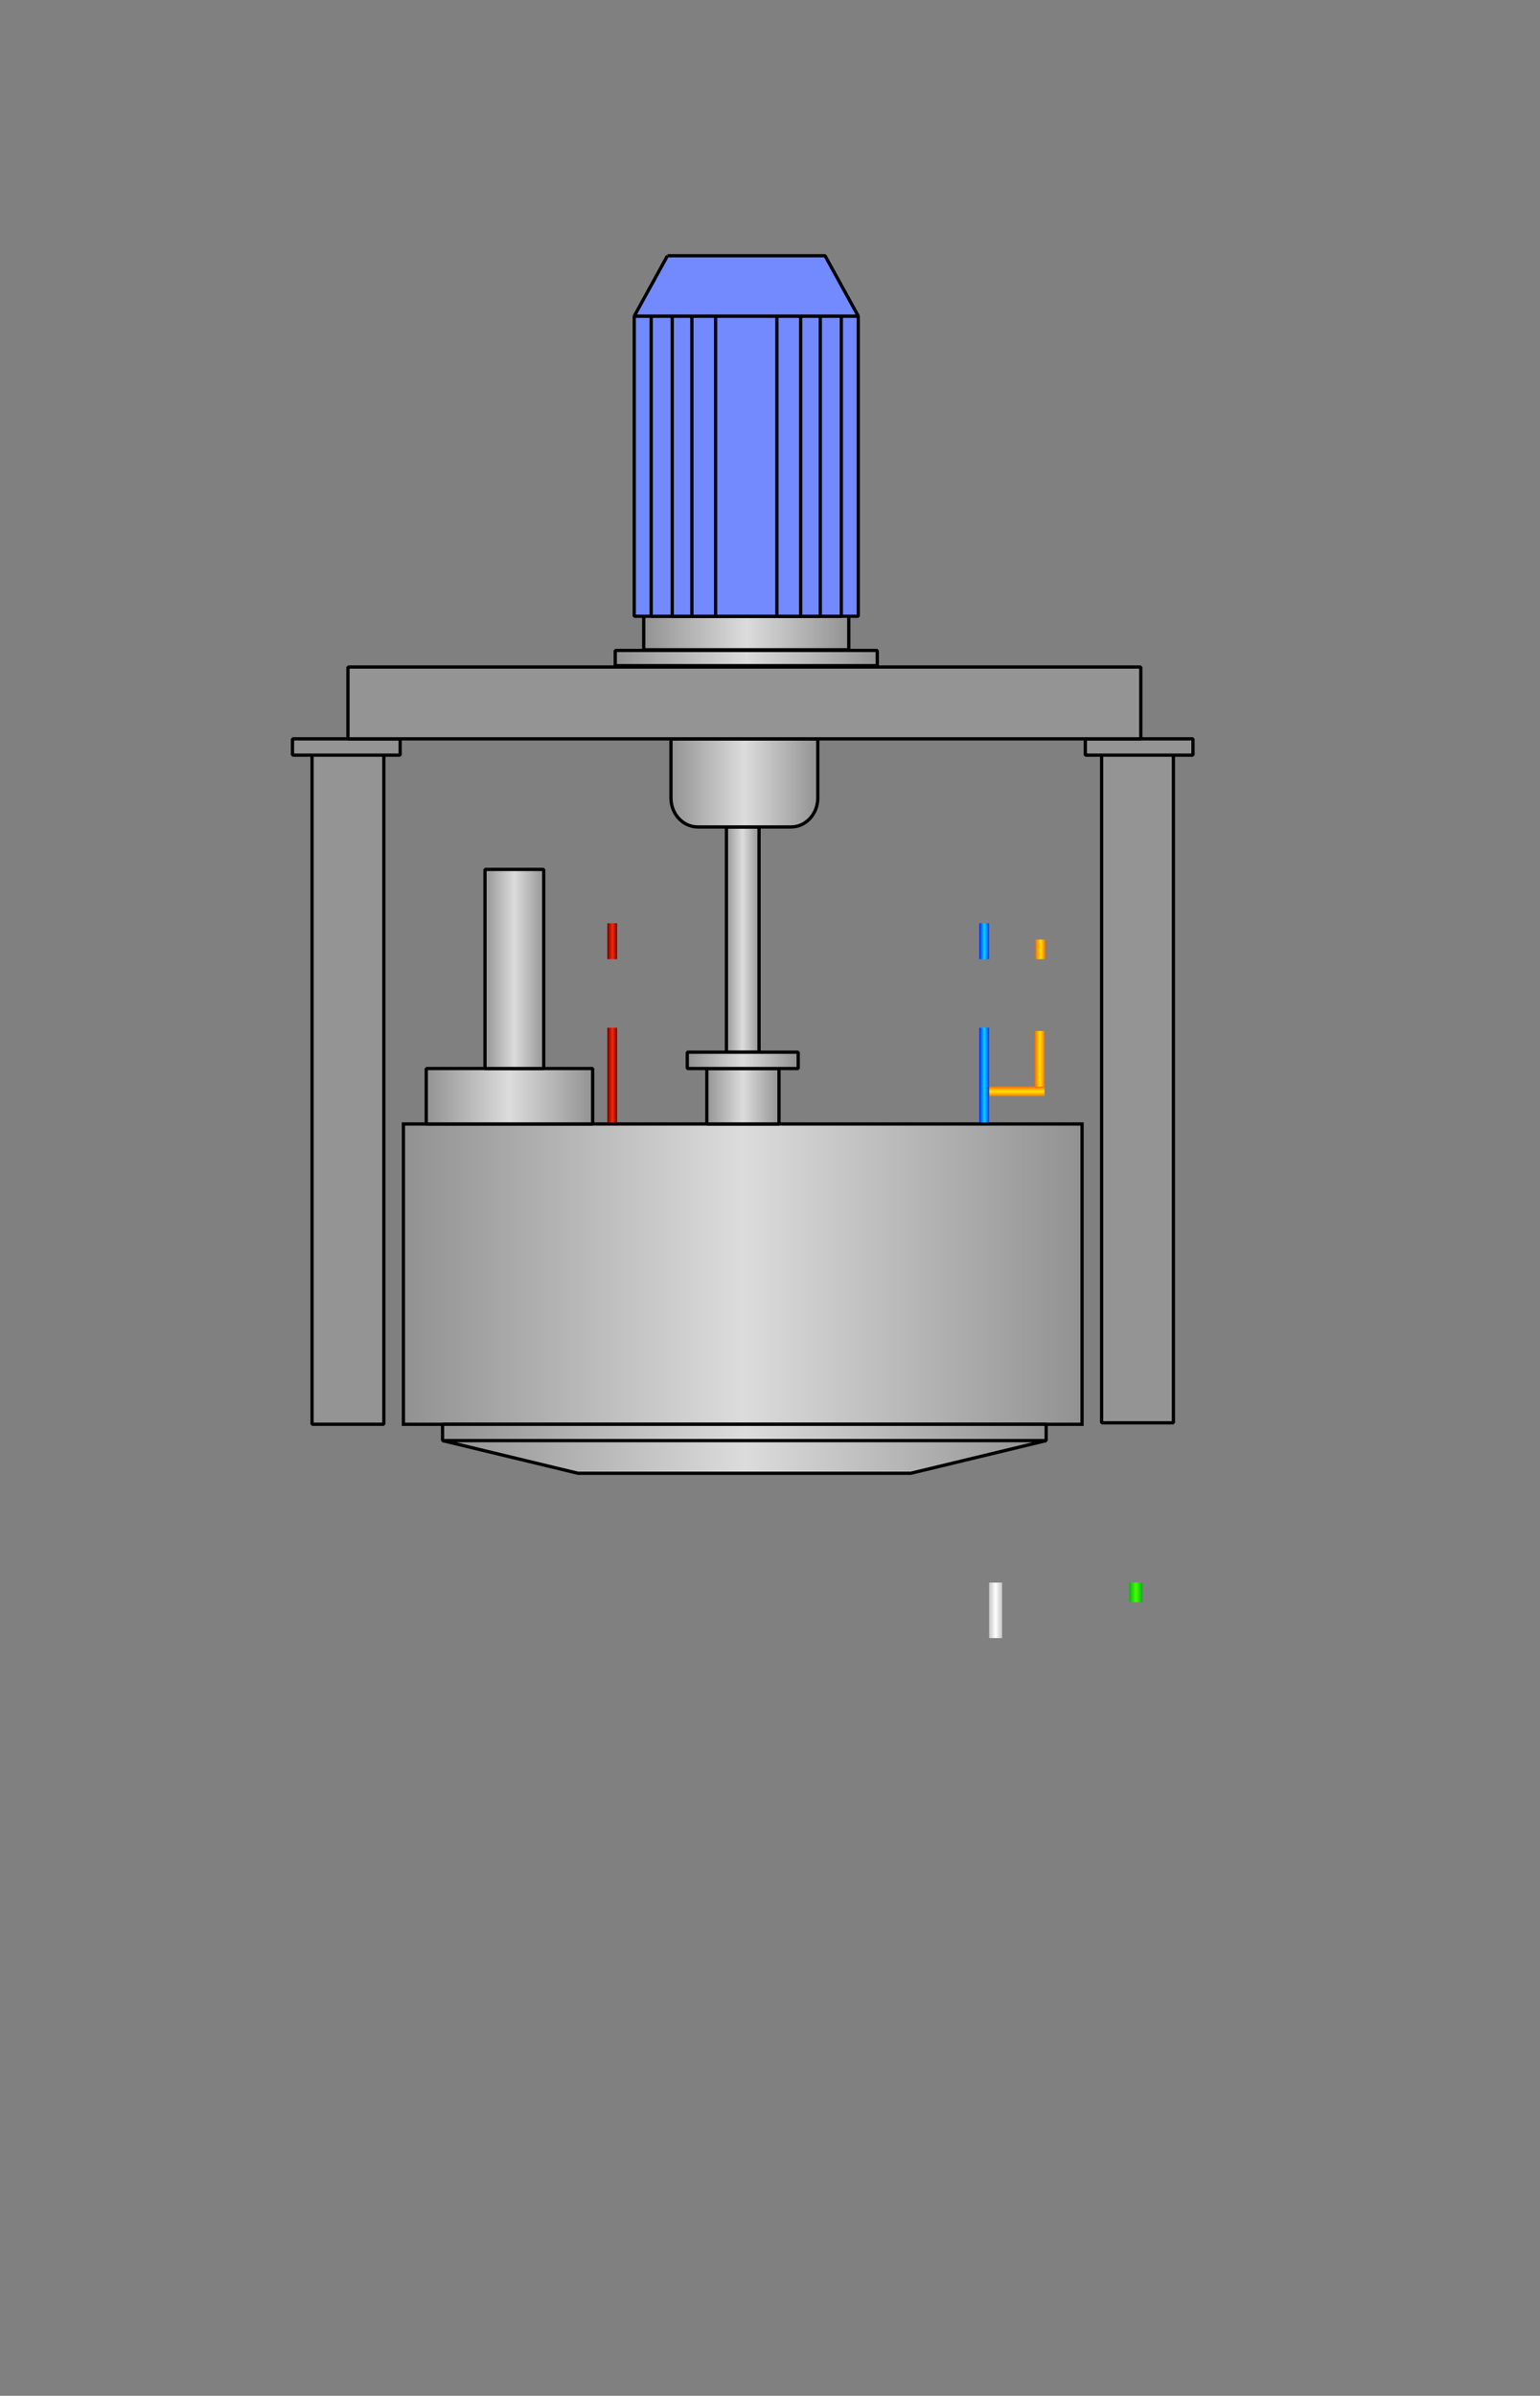 <?xml version="1.0" encoding="UTF-8" standalone="no"?>
<!-- Created with Inkscape (http://www.inkscape.org/) -->

<svg
   xmlns:a="http://ns.adobe.com/AdobeSVGViewerExtensions/3.0/"
   xmlns:dc="http://purl.org/dc/elements/1.1/"
   xmlns:cc="http://creativecommons.org/ns#"
   xmlns:rdf="http://www.w3.org/1999/02/22-rdf-syntax-ns#"
   xmlns:svg="http://www.w3.org/2000/svg"
   xmlns="http://www.w3.org/2000/svg"
   xmlns:xlink="http://www.w3.org/1999/xlink"
   xmlns:sodipodi="http://sodipodi.sourceforge.net/DTD/sodipodi-0.dtd"
   xmlns:inkscape="http://www.inkscape.org/namespaces/inkscape"
   width="472"
   height="734"
   id="svg3087"
   version="1.1"
   inkscape:version="0.47 r22583"
   sodipodi:docname="one.svg">
  <rect width="100%" height="100%" fill="#808080" stroke="none"/>
  <defs
     id="defs3089">
    <linearGradient
       id="linearGradient8834">
      <stop
         style="stop-color:#737373;stop-opacity:1;"
         offset="0"
         id="stop8836" />
      <stop
         style="stop-color:#b2b2b2;stop-opacity:1;"
         offset="1"
         id="stop8838" />
    </linearGradient>
    <linearGradient
       id="linearGradient7374">
      <stop
         style="stop-color:#6e0600;stop-opacity:1;"
         offset="0"
         id="stop7376" />
      <stop
         id="stop7378"
         offset="0.5"
         style="stop-color:#ff2500;stop-opacity:1;" />
      <stop
         style="stop-color:#6e0600;stop-opacity:1;"
         offset="1"
         id="stop7380" />
    </linearGradient>
    <linearGradient
       id="linearGradient7346">
      <stop
         style="stop-color:#c5c5c5;stop-opacity:1;"
         offset="0"
         id="stop7348" />
      <stop
         id="stop7350"
         offset="0.5"
         style="stop-color:#ffffff;stop-opacity:1;" />
      <stop
         style="stop-color:#c5c5c5;stop-opacity:1;"
         offset="1"
         id="stop7352" />
    </linearGradient>
    <linearGradient
       id="linearGradient7338">
      <stop
         id="stop7340"
         offset="0"
         style="stop-color:#00b908;stop-opacity:1;" />
      <stop
         style="stop-color:#47ff00;stop-opacity:1;"
         offset="0.5"
         id="stop7342" />
      <stop
         id="stop7344"
         offset="1"
         style="stop-color:#00b908;stop-opacity:1;" />
    </linearGradient>
    <linearGradient
       id="linearGradient10445">
      <stop
         style="stop-color:#919191;stop-opacity:1;"
         offset="0"
         id="stop10447" />
      <stop
         id="stop10453"
         offset="0.5"
         style="stop-color:#dcdcdc;stop-opacity:1;" />
      <stop
         style="stop-color:#919191;stop-opacity:1;"
         offset="1"
         id="stop10449" />
    </linearGradient>
    <inkscape:perspective
       sodipodi:type="inkscape:persp3d"
       inkscape:vp_x="0 : 526.18109 : 1"
       inkscape:vp_y="0 : 1000 : 0"
       inkscape:vp_z="744.09448 : 526.18109 : 1"
       inkscape:persp3d-origin="372.04724 : 350.78739 : 1"
       id="perspective3095" />
    <inkscape:perspective
       id="perspective5534"
       inkscape:persp3d-origin="0.5 : 0.33333333 : 1"
       inkscape:vp_z="1 : 0.5 : 1"
       inkscape:vp_y="0 : 1000 : 0"
       inkscape:vp_x="0 : 0.5 : 1"
       sodipodi:type="inkscape:persp3d" />
    <linearGradient
       id="linearGradient10835">
      <stop
         style="stop-color:#ff6e00;stop-opacity:1;"
         offset="0"
         id="stop10837" />
      <stop
         id="stop10839"
         offset="0.5"
         style="stop-color:#ffe400;stop-opacity:1;" />
      <stop
         style="stop-color:#ff6e00;stop-opacity:1;"
         offset="1"
         id="stop10841" />
    </linearGradient>
    <linearGradient
       id="linearGradient6671">
      <stop
         id="stop6673"
         offset="0"
         style="stop-color:#ff0002;stop-opacity:1;" />
      <stop
         style="stop-color:#ffa100;stop-opacity:1;"
         offset="0.5"
         id="stop6675" />
      <stop
         id="stop6677"
         offset="1"
         style="stop-color:#ff0002;stop-opacity:1;" />
    </linearGradient>
    <linearGradient
       id="linearGradient5549">
      <stop
         id="stop5551"
         offset="0"
         style="stop-color:#ff0002;stop-opacity:1;" />
      <stop
         style="stop-color:#ffa100;stop-opacity:1;"
         offset="0.5"
         id="stop5553" />
      <stop
         id="stop5555"
         offset="1"
         style="stop-color:#ff0002;stop-opacity:1;" />
    </linearGradient>
    <linearGradient
       id="linearGradient6613">
      <stop
         id="stop6615"
         offset="0"
         style="stop-color:#002cff;stop-opacity:1;" />
      <stop
         style="stop-color:#00d8ff;stop-opacity:1;"
         offset="0.5"
         id="stop6617" />
      <stop
         id="stop6619"
         offset="1"
         style="stop-color:#002cff;stop-opacity:1;" />
    </linearGradient>
    <linearGradient
       id="linearGradient5563">
      <stop
         id="stop5565"
         offset="0"
         style="stop-color:#002cff;stop-opacity:1;" />
      <stop
         style="stop-color:#00d8ff;stop-opacity:1;"
         offset="0.5"
         id="stop5567" />
      <stop
         id="stop5569"
         offset="1"
         style="stop-color:#002cff;stop-opacity:1;" />
    </linearGradient>
    <linearGradient
       id="linearGradient5572">
      <stop
         style="stop-color:#ff6e00;stop-opacity:1;"
         offset="0"
         id="stop5574" />
      <stop
         id="stop5576"
         offset="0.5"
         style="stop-color:#ffe400;stop-opacity:1;" />
      <stop
         style="stop-color:#ff6e00;stop-opacity:1;"
         offset="1"
         id="stop5578" />
    </linearGradient>
    <linearGradient
       id="linearGradient5581">
      <stop
         style="stop-color:#ff6e00;stop-opacity:1;"
         offset="0"
         id="stop5583" />
      <stop
         id="stop5585"
         offset="0.5"
         style="stop-color:#ffe400;stop-opacity:1;" />
      <stop
         style="stop-color:#ff6e00;stop-opacity:1;"
         offset="1"
         id="stop5587" />
    </linearGradient>
    <linearGradient
       id="linearGradient10849">
      <stop
         id="stop10851"
         offset="0"
         style="stop-color:#873a00;stop-opacity:1;" />
      <stop
         style="stop-color:#ff2300;stop-opacity:1;"
         offset="0.5"
         id="stop10853" />
      <stop
         id="stop10855"
         offset="1"
         style="stop-color:#873a00;stop-opacity:1;" />
    </linearGradient>
    <linearGradient
       id="linearGradient5595">
      <stop
         id="stop5597"
         offset="0"
         style="stop-color:#873a00;stop-opacity:1;" />
      <stop
         style="stop-color:#ff2300;stop-opacity:1;"
         offset="0.5"
         id="stop5599" />
      <stop
         id="stop5601"
         offset="1"
         style="stop-color:#873a00;stop-opacity:1;" />
    </linearGradient>
    <linearGradient
       id="linearGradient5604">
      <stop
         id="stop5606"
         offset="0"
         style="stop-color:#ff0002;stop-opacity:1;" />
      <stop
         style="stop-color:#ffa100;stop-opacity:1;"
         offset="0.5"
         id="stop5608" />
      <stop
         id="stop5610"
         offset="1"
         style="stop-color:#ff0002;stop-opacity:1;" />
    </linearGradient>
    <linearGradient
       id="linearGradient5613">
      <stop
         id="stop5615"
         offset="0"
         style="stop-color:#873a00;stop-opacity:1;" />
      <stop
         style="stop-color:#ff2300;stop-opacity:1;"
         offset="0.5"
         id="stop5617" />
      <stop
         id="stop5619"
         offset="1"
         style="stop-color:#873a00;stop-opacity:1;" />
    </linearGradient>
    <linearGradient
       id="linearGradient5622">
      <stop
         style="stop-color:#ff6e00;stop-opacity:1;"
         offset="0"
         id="stop5624" />
      <stop
         id="stop5626"
         offset="0.5"
         style="stop-color:#ffe400;stop-opacity:1;" />
      <stop
         style="stop-color:#ff6e00;stop-opacity:1;"
         offset="1"
         id="stop5628" />
    </linearGradient>
    <linearGradient
       id="linearGradient5631">
      <stop
         id="stop5633"
         offset="0"
         style="stop-color:#ff0002;stop-opacity:1;" />
      <stop
         style="stop-color:#ffa100;stop-opacity:1;"
         offset="0.5"
         id="stop5635" />
      <stop
         id="stop5637"
         offset="1"
         style="stop-color:#ff0002;stop-opacity:1;" />
    </linearGradient>
    <linearGradient
       id="linearGradient5640">
      <stop
         style="stop-color:#ff6e00;stop-opacity:1;"
         offset="0"
         id="stop5642" />
      <stop
         id="stop5644"
         offset="0.5"
         style="stop-color:#ffe400;stop-opacity:1;" />
      <stop
         style="stop-color:#ff6e00;stop-opacity:1;"
         offset="1"
         id="stop5646" />
    </linearGradient>
    <linearGradient
       id="linearGradient5649">
      <stop
         id="stop5651"
         offset="0"
         style="stop-color:#873a00;stop-opacity:1;" />
      <stop
         style="stop-color:#ff2300;stop-opacity:1;"
         offset="0.5"
         id="stop5653" />
      <stop
         id="stop5655"
         offset="1"
         style="stop-color:#873a00;stop-opacity:1;" />
    </linearGradient>
    <linearGradient
       inkscape:collect="always"
       xlink:href="#linearGradient6613"
       id="linearGradient9454"
       gradientUnits="userSpaceOnUse"
       gradientTransform="matrix(0.046,0,0,1.426,230.359,137.97)"
       x1="257.42"
       y1="404.412"
       x2="322.949"
       y2="404.412" />
    <linearGradient
       id="linearGradient5658">
      <stop
         id="stop5660"
         offset="0"
         style="stop-color:#002cff;stop-opacity:1;" />
      <stop
         style="stop-color:#00d8ff;stop-opacity:1;"
         offset="0.5"
         id="stop5662" />
      <stop
         id="stop5664"
         offset="1"
         style="stop-color:#002cff;stop-opacity:1;" />
    </linearGradient>
    <inkscape:perspective
       id="perspective7307"
       inkscape:persp3d-origin="0.5 : 0.33333333 : 1"
       inkscape:vp_z="1 : 0.5 : 1"
       inkscape:vp_y="0 : 1000 : 0"
       inkscape:vp_x="0 : 0.5 : 1"
       sodipodi:type="inkscape:persp3d" />
    <inkscape:perspective
       id="perspective9046"
       inkscape:persp3d-origin="0.5 : 0.33333333 : 1"
       inkscape:vp_z="1 : 0.5 : 1"
       inkscape:vp_y="0 : 1000 : 0"
       inkscape:vp_x="0 : 0.5 : 1"
       sodipodi:type="inkscape:persp3d" />
    <inkscape:perspective
       id="perspective10203"
       inkscape:persp3d-origin="0.5 : 0.33333333 : 1"
       inkscape:vp_z="1 : 0.5 : 1"
       inkscape:vp_y="0 : 1000 : 0"
       inkscape:vp_x="0 : 0.5 : 1"
       sodipodi:type="inkscape:persp3d" />
    <linearGradient
       inkscape:collect="always"
       xlink:href="#XMLID_197_"
       id="linearGradient8503"
       gradientUnits="userSpaceOnUse"
       gradientTransform="matrix(0.594,0,0,0.679,4.604,729.525)"
       x1="382.237"
       y1="312.879"
       x2="453.858"
       y2="312.879" />
    <linearGradient
       y2="312.879"
       x2="453.858"
       y1="312.879"
       x1="382.237"
       gradientUnits="userSpaceOnUse"
       id="XMLID_197_">
      <stop
         id="stop13328"
         style="stop-color:#7F7F7F"
         offset="0.006" />
      <stop
         id="stop13330"
         style="stop-color:#FFFFFF"
         offset="0.5" />
      <stop
         id="stop13332"
         style="stop-color:#7F7F7F"
         offset="1" />
      <a:midPointStop
         style="stop-color:#7F7F7F"
         offset="0.006" />
      <a:midPointStop
         style="stop-color:#7F7F7F"
         offset="0.5" />
      <a:midPointStop
         style="stop-color:#FFFFFF"
         offset="0.5" />
      <a:midPointStop
         style="stop-color:#FFFFFF"
         offset="0.5" />
      <a:midPointStop
         style="stop-color:#7F7F7F"
         offset="1" />
    </linearGradient>
    <linearGradient
       inkscape:collect="always"
       xlink:href="#linearGradient7346"
       id="linearGradient10300"
       gradientUnits="userSpaceOnUse"
       gradientTransform="matrix(0.046,0,0,0.164,270.215,813.411)"
       x1="257.42"
       y1="404.412"
       x2="322.949"
       y2="404.412" />
    <linearGradient
       inkscape:collect="always"
       xlink:href="#linearGradient7338"
       id="linearGradient10302"
       gradientUnits="userSpaceOnUse"
       gradientTransform="matrix(0.046,0,0,0.055,303.215,852.712)"
       x1="257.42"
       y1="404.412"
       x2="322.949"
       y2="404.412" />
    <linearGradient
       inkscape:collect="always"
       xlink:href="#linearGradient10445"
       id="linearGradient10304"
       gradientUnits="userSpaceOnUse"
       gradientTransform="matrix(0.783,0,0,0.79,-22.175,352.414)"
       x1="188.071"
       y1="559.429"
       x2="417.643"
       y2="559.429" />
    <linearGradient
       inkscape:collect="always"
       xlink:href="#linearGradient10445"
       id="linearGradient10306"
       gradientUnits="userSpaceOnUse"
       gradientTransform="matrix(0.296,0,0,0.426,172.989,593.193)"
       x1="108.228"
       y1="363"
       x2="176.057"
       y2="363" />
    <linearGradient
       inkscape:collect="always"
       xlink:href="#linearGradient10445"
       id="linearGradient10308"
       gradientUnits="userSpaceOnUse"
       gradientTransform="matrix(0.84,0,0,0.603,110.3,540.827)"
       x1="118.786"
       y1="276.214"
       x2="130.5"
       y2="276.214" />
    <linearGradient
       inkscape:collect="always"
       xlink:href="#linearGradient10445"
       id="linearGradient10310"
       gradientUnits="userSpaceOnUse"
       gradientTransform="matrix(0.966,0,0,1.13,157.889,333.035)"
       x1="38.429"
       y1="289.786"
       x2="79.786"
       y2="289.786" />
    <linearGradient
       inkscape:collect="always"
       xlink:href="#linearGradient10445"
       id="linearGradient10312"
       gradientUnits="userSpaceOnUse"
       gradientTransform="translate(72.643,4.384)"
       x1="62.357"
       y1="831.478"
       x2="222.357"
       y2="831.478" />
    <linearGradient
       inkscape:collect="always"
       xlink:href="#linearGradient10445"
       id="linearGradient10314"
       gradientUnits="userSpaceOnUse"
       gradientTransform="translate(68.612,4)"
       x1="66.388"
       y1="838.362"
       x2="226.388"
       y2="838.362" />
    <linearGradient
       inkscape:collect="always"
       xlink:href="#linearGradient10445"
       id="linearGradient10316"
       gradientUnits="userSpaceOnUse"
       gradientTransform="matrix(1.035,0,0,0.66,51.909,269.672)"
       x1="123.749"
       y1="550.316"
       x2="191.419"
       y2="550.316" />
    <linearGradient
       inkscape:collect="always"
       xlink:href="#linearGradient10445"
       id="linearGradient10318"
       gradientUnits="userSpaceOnUse"
       gradientTransform="translate(68.373,60)"
       x1="119.127"
       y1="566.184"
       x2="174.127"
       y2="566.184" />
    <linearGradient
       inkscape:collect="always"
       xlink:href="#linearGradient10445"
       id="linearGradient10320"
       gradientUnits="userSpaceOnUse"
       gradientTransform="matrix(0.358,0,0,0.428,162.033,581.561)"
       x1="106.071"
       y1="367.452"
       x2="188.136"
       y2="367.452" />
    <linearGradient
       inkscape:collect="always"
       xlink:href="#linearGradient10445"
       id="linearGradient10322"
       gradientUnits="userSpaceOnUse"
       gradientTransform="translate(1.19,-25.011)"
       x1="129.81"
       y1="772.874"
       x2="174.81"
       y2="772.874" />
    <linearGradient
       inkscape:collect="always"
       xlink:href="#linearGradient10445"
       id="linearGradient10324"
       gradientUnits="userSpaceOnUse"
       gradientTransform="matrix(1.008,0,0,0.735,0.136,431.172)"
       x1="144.709"
       y1="388.034"
       x2="159.599"
       y2="388.034" />
    <linearGradient
       inkscape:collect="always"
       xlink:href="#linearGradient10835"
       id="linearGradient10326"
       gradientUnits="userSpaceOnUse"
       gradientTransform="matrix(0.046,0,0,0.164,732.577,-353.951)"
       x1="257.42"
       y1="404.412"
       x2="322.949"
       y2="404.412" />
    <linearGradient
       inkscape:collect="always"
       xlink:href="#linearGradient10835"
       id="linearGradient10328"
       gradientUnits="userSpaceOnUse"
       gradientTransform="matrix(0.046,0,0,0.164,280.215,670.411)"
       x1="257.42"
       y1="404.412"
       x2="322.949"
       y2="404.412" />
    <linearGradient
       inkscape:collect="always"
       xlink:href="#linearGradient6613"
       id="linearGradient10330"
       gradientUnits="userSpaceOnUse"
       gradientTransform="matrix(0.046,0,0,0.274,265.215,631.11)"
       x1="257.42"
       y1="404.412"
       x2="322.949"
       y2="404.412" />
    <linearGradient
       inkscape:collect="always"
       xlink:href="#linearGradient10835"
       id="linearGradient10332"
       gradientUnits="userSpaceOnUse"
       gradientTransform="matrix(0.046,0,0,0.055,280.215,685.712)"
       x1="257.42"
       y1="404.412"
       x2="322.949"
       y2="404.412" />
    <linearGradient
       inkscape:collect="always"
       xlink:href="#linearGradient6613"
       id="linearGradient10334"
       gradientUnits="userSpaceOnUse"
       gradientTransform="matrix(0.046,0,0,0.11,265.215,661.061)"
       x1="257.42"
       y1="404.412"
       x2="322.949"
       y2="404.412" />
    <linearGradient
       inkscape:collect="always"
       xlink:href="#linearGradient7374"
       id="linearGradient10336"
       gradientUnits="userSpaceOnUse"
       gradientTransform="matrix(0.046,0,0,0.274,167.215,631.11)"
       x1="257.42"
       y1="404.412"
       x2="322.949"
       y2="404.412" />
    <linearGradient
       inkscape:collect="always"
       xlink:href="#linearGradient7374"
       id="linearGradient10338"
       gradientUnits="userSpaceOnUse"
       gradientTransform="matrix(0.046,0,0,0.11,167.215,661.061)"
       x1="257.42"
       y1="404.412"
       x2="322.949"
       y2="404.412" />
    <linearGradient
       inkscape:collect="always"
       xlink:href="#linearGradient7374"
       id="linearGradient10341"
       gradientUnits="userSpaceOnUse"
       gradientTransform="matrix(0.046,0,0,0.11,1603.215,712.49)"
       x1="257.42"
       y1="404.412"
       x2="322.949"
       y2="404.412" />
    <linearGradient
       inkscape:collect="always"
       xlink:href="#linearGradient7374"
       id="linearGradient10344"
       gradientUnits="userSpaceOnUse"
       gradientTransform="matrix(0.046,0,0,0.274,1603.215,682.539)"
       x1="257.42"
       y1="404.412"
       x2="322.949"
       y2="404.412" />
    <linearGradient
       inkscape:collect="always"
       xlink:href="#linearGradient6613"
       id="linearGradient10347"
       gradientUnits="userSpaceOnUse"
       gradientTransform="matrix(0.046,0,0,0.11,1701.215,712.49)"
       x1="257.42"
       y1="404.412"
       x2="322.949"
       y2="404.412" />
    <linearGradient
       inkscape:collect="always"
       xlink:href="#linearGradient10835"
       id="linearGradient10350"
       gradientUnits="userSpaceOnUse"
       gradientTransform="matrix(0.046,0,0,0.055,1716.215,737.14)"
       x1="257.42"
       y1="404.412"
       x2="322.949"
       y2="404.412" />
    <linearGradient
       inkscape:collect="always"
       xlink:href="#linearGradient6613"
       id="linearGradient10353"
       gradientUnits="userSpaceOnUse"
       gradientTransform="matrix(0.046,0,0,0.274,1701.215,682.539)"
       x1="257.42"
       y1="404.412"
       x2="322.949"
       y2="404.412" />
    <linearGradient
       inkscape:collect="always"
       xlink:href="#linearGradient10835"
       id="linearGradient10356"
       gradientUnits="userSpaceOnUse"
       gradientTransform="matrix(0.046,0,0,0.164,1716.215,721.84)"
       x1="257.42"
       y1="404.412"
       x2="322.949"
       y2="404.412" />
    <linearGradient
       inkscape:collect="always"
       xlink:href="#linearGradient10835"
       id="linearGradient10359"
       gradientUnits="userSpaceOnUse"
       gradientTransform="matrix(0.046,0,0,0.164,784.006,-1789.951)"
       x1="257.42"
       y1="404.412"
       x2="322.949"
       y2="404.412" />
    <linearGradient
       inkscape:collect="always"
       xlink:href="#linearGradient10445"
       id="linearGradient10362"
       gradientUnits="userSpaceOnUse"
       gradientTransform="matrix(1.008,0,0,0.735,1436.136,482.6)"
       x1="144.709"
       y1="388.034"
       x2="159.599"
       y2="388.034" />
    <linearGradient
       inkscape:collect="always"
       xlink:href="#linearGradient10445"
       id="linearGradient10365"
       gradientUnits="userSpaceOnUse"
       gradientTransform="translate(1437.19,26.417)"
       x1="129.81"
       y1="772.874"
       x2="174.81"
       y2="772.874" />
    <linearGradient
       inkscape:collect="always"
       xlink:href="#linearGradient10445"
       id="linearGradient10368"
       gradientUnits="userSpaceOnUse"
       gradientTransform="matrix(0.358,0,0,0.428,1598.033,632.989)"
       x1="106.071"
       y1="367.452"
       x2="188.136"
       y2="367.452" />
    <linearGradient
       inkscape:collect="always"
       xlink:href="#linearGradient10445"
       id="linearGradient10377"
       gradientUnits="userSpaceOnUse"
       gradientTransform="translate(1504.373,111.429)"
       x1="119.127"
       y1="566.184"
       x2="174.127"
       y2="566.184" />
    <linearGradient
       inkscape:collect="always"
       xlink:href="#linearGradient10445"
       id="linearGradient10380"
       gradientUnits="userSpaceOnUse"
       gradientTransform="matrix(1.035,0,0,0.66,1487.909,321.101)"
       x1="123.749"
       y1="550.316"
       x2="191.419"
       y2="550.316" />
    <linearGradient
       inkscape:collect="always"
       xlink:href="#linearGradient10445"
       id="linearGradient10383"
       gradientUnits="userSpaceOnUse"
       gradientTransform="translate(1504.612,55.429)"
       x1="66.388"
       y1="838.362"
       x2="226.388"
       y2="838.362" />
    <linearGradient
       inkscape:collect="always"
       xlink:href="#linearGradient10445"
       id="linearGradient10387"
       gradientUnits="userSpaceOnUse"
       gradientTransform="translate(1508.643,55.813)"
       x1="62.357"
       y1="831.478"
       x2="222.357"
       y2="831.478" />
    <linearGradient
       inkscape:collect="always"
       xlink:href="#linearGradient10445"
       id="linearGradient10390"
       gradientUnits="userSpaceOnUse"
       gradientTransform="matrix(0.966,0,0,1.13,1593.889,384.463)"
       x1="38.429"
       y1="289.786"
       x2="79.786"
       y2="289.786" />
    <linearGradient
       inkscape:collect="always"
       xlink:href="#linearGradient10445"
       id="linearGradient10393"
       gradientUnits="userSpaceOnUse"
       gradientTransform="matrix(0.84,0,0,0.603,1546.3,592.256)"
       x1="118.786"
       y1="276.214"
       x2="130.5"
       y2="276.214" />
    <linearGradient
       inkscape:collect="always"
       xlink:href="#linearGradient10445"
       id="linearGradient10396"
       gradientUnits="userSpaceOnUse"
       gradientTransform="matrix(0.296,0,0,0.426,1608.989,644.621)"
       x1="108.228"
       y1="363"
       x2="176.057"
       y2="363" />
    <linearGradient
       inkscape:collect="always"
       xlink:href="#linearGradient10445"
       id="linearGradient10399"
       gradientUnits="userSpaceOnUse"
       gradientTransform="matrix(0.783,0,0,0.79,1413.825,403.842)"
       x1="188.071"
       y1="559.429"
       x2="417.643"
       y2="559.429" />
    <inkscape:perspective
       id="perspective3726"
       inkscape:persp3d-origin="0.5 : 0.33333333 : 1"
       inkscape:vp_z="1 : 0.5 : 1"
       inkscape:vp_y="0 : 1000 : 0"
       inkscape:vp_x="0 : 0.5 : 1"
       sodipodi:type="inkscape:persp3d" />
    <linearGradient
       inkscape:collect="always"
       xlink:href="#linearGradient7374"
       id="linearGradient3753"
       gradientUnits="userSpaceOnUse"
       gradientTransform="matrix(0.046,0,0,0.12,174.358,557.989)"
       x1="257.42"
       y1="404.412"
       x2="322.949"
       y2="404.412" />
    <linearGradient
       inkscape:collect="always"
       xlink:href="#linearGradient7374"
       id="linearGradient3756"
       gradientUnits="userSpaceOnUse"
       gradientTransform="matrix(0.046,0,0,0.318,174.358,519.247)"
       x1="257.42"
       y1="404.412"
       x2="322.949"
       y2="404.412" />
    <linearGradient
       inkscape:collect="always"
       xlink:href="#linearGradient6613"
       id="linearGradient3759"
       gradientUnits="userSpaceOnUse"
       gradientTransform="matrix(0.046,0,0,0.12,288.358,557.989)"
       x1="257.42"
       y1="404.412"
       x2="322.949"
       y2="404.412" />
    <linearGradient
       inkscape:collect="always"
       xlink:href="#linearGradient10835"
       id="linearGradient3762"
       gradientUnits="userSpaceOnUse"
       gradientTransform="matrix(0.046,0,0,0.066,305.557,582.639)"
       x1="257.42"
       y1="404.412"
       x2="322.949"
       y2="404.412" />
    <linearGradient
       inkscape:collect="always"
       xlink:href="#linearGradient6613"
       id="linearGradient3765"
       gradientUnits="userSpaceOnUse"
       gradientTransform="matrix(0.046,0,0,0.318,288.358,519.247)"
       x1="257.42"
       y1="404.412"
       x2="322.949"
       y2="404.412" />
    <linearGradient
       inkscape:collect="always"
       xlink:href="#linearGradient10835"
       id="linearGradient3768"
       gradientUnits="userSpaceOnUse"
       gradientTransform="matrix(0.046,0,0,0.186,305.358,567.408)"
       x1="257.42"
       y1="404.412"
       x2="322.949"
       y2="404.412" />
    <linearGradient
       inkscape:collect="always"
       xlink:href="#linearGradient10835"
       id="linearGradient3771"
       gradientUnits="userSpaceOnUse"
       gradientTransform="matrix(0.046,0,0,0.186,639.434,-386.954)"
       x1="257.42"
       y1="404.412"
       x2="322.949"
       y2="404.412" />
    <linearGradient
       inkscape:collect="always"
       xlink:href="#linearGradient10445"
       id="linearGradient3774"
       gradientUnits="userSpaceOnUse"
       gradientTransform="matrix(1.296,0,0,0.915,-39.539,260.186)"
       x1="144.709"
       y1="388.034"
       x2="159.599"
       y2="388.034" />
    <linearGradient
       inkscape:collect="always"
       xlink:href="#linearGradient10445"
       id="linearGradient3777"
       gradientUnits="userSpaceOnUse"
       gradientTransform="matrix(1.159,0,0,1.214,-20.398,-284.27)"
       x1="129.81"
       y1="772.874"
       x2="174.81"
       y2="772.874" />
    <linearGradient
       inkscape:collect="always"
       xlink:href="#linearGradient10445"
       id="linearGradient3780"
       gradientUnits="userSpaceOnUse"
       gradientTransform="matrix(0.419,0,0,0.535,165.945,446.593)"
       x1="106.071"
       y1="367.452"
       x2="188.136"
       y2="367.452" />
    <linearGradient
       inkscape:collect="always"
       xlink:href="#linearGradient10445"
       id="linearGradient3789"
       gradientUnits="userSpaceOnUse"
       gradientTransform="matrix(1.164,0,0,1.164,58.071,-146.863)"
       x1="119.127"
       y1="566.184"
       x2="174.127"
       y2="566.184" />
    <linearGradient
       inkscape:collect="always"
       xlink:href="#linearGradient10445"
       id="linearGradient3792"
       gradientUnits="userSpaceOnUse"
       gradientTransform="matrix(1.205,0,0,0.768,38.909,97.204)"
       x1="123.749"
       y1="550.316"
       x2="191.419"
       y2="550.316" />
    <linearGradient
       inkscape:collect="always"
       xlink:href="#linearGradient10445"
       id="linearGradient3795"
       gradientUnits="userSpaceOnUse"
       gradientTransform="matrix(1.164,0,0,1.111,57.817,-166.794)"
       x1="66.388"
       y1="838.362"
       x2="226.388"
       y2="838.362" />
    <linearGradient
       inkscape:collect="always"
       xlink:href="#linearGradient10445"
       id="linearGradient3799"
       gradientUnits="userSpaceOnUse"
       gradientTransform="matrix(1.164,0,0,1.25,62.507,-282.128)"
       x1="62.357"
       y1="831.478"
       x2="222.357"
       y2="831.478" />
    <linearGradient
       inkscape:collect="always"
       xlink:href="#linearGradient10445"
       id="linearGradient3802"
       gradientUnits="userSpaceOnUse"
       gradientTransform="matrix(1.115,0,0,1.271,162.246,183.788)"
       x1="38.429"
       y1="289.786"
       x2="79.786"
       y2="289.786" />
    <linearGradient
       inkscape:collect="always"
       xlink:href="#linearGradient10445"
       id="linearGradient3805"
       gradientUnits="userSpaceOnUse"
       gradientTransform="matrix(0.933,0,0,0.705,111.31,411.458)"
       x1="118.786"
       y1="276.214"
       x2="130.5"
       y2="276.214" />
    <linearGradient
       inkscape:collect="always"
       xlink:href="#linearGradient10445"
       id="linearGradient3808"
       gradientUnits="userSpaceOnUse"
       gradientTransform="matrix(0.344,0,0,0.517,178.804,466.406)"
       x1="108.228"
       y1="363"
       x2="176.057"
       y2="363" />
    <linearGradient
       inkscape:collect="always"
       xlink:href="#linearGradient10445"
       id="linearGradient3811"
       gradientUnits="userSpaceOnUse"
       gradientTransform="matrix(0.91,0,0,0.92,-47.957,194.045)"
       x1="188.071"
       y1="559.429"
       x2="417.643"
       y2="559.429" />
    <linearGradient
       inkscape:collect="always"
       xlink:href="#linearGradient7338"
       id="linearGradient3816"
       gradientUnits="userSpaceOnUse"
       gradientTransform="matrix(0.061,0,0,0.066,330.429,779.639)"
       x1="257.42"
       y1="404.412"
       x2="322.949"
       y2="404.412" />
    <linearGradient
       inkscape:collect="always"
       xlink:href="#linearGradient7346"
       id="linearGradient3819"
       gradientUnits="userSpaceOnUse"
       gradientTransform="matrix(0.061,0,0,0.186,287.434,736.408)"
       x1="257.42"
       y1="404.412"
       x2="322.949"
       y2="404.412" />
    <inkscape:perspective
       id="perspective3259"
       inkscape:persp3d-origin="0.5 : 0.33333333 : 1"
       inkscape:vp_z="1 : 0.5 : 1"
       inkscape:vp_y="0 : 1000 : 0"
       inkscape:vp_x="0 : 0.5 : 1"
       sodipodi:type="inkscape:persp3d" />
    <inkscape:perspective
       id="perspective4065"
       inkscape:persp3d-origin="0.5 : 0.33333333 : 1"
       inkscape:vp_z="1 : 0.5 : 1"
       inkscape:vp_y="0 : 1000 : 0"
       inkscape:vp_x="0 : 0.5 : 1"
       sodipodi:type="inkscape:persp3d" />
    <inkscape:perspective
       id="perspective4087"
       inkscape:persp3d-origin="0.5 : 0.33333333 : 1"
       inkscape:vp_z="1 : 0.5 : 1"
       inkscape:vp_y="0 : 1000 : 0"
       inkscape:vp_x="0 : 0.5 : 1"
       sodipodi:type="inkscape:persp3d" />
    <inkscape:perspective
       id="perspective4109"
       inkscape:persp3d-origin="0.5 : 0.33333333 : 1"
       inkscape:vp_z="1 : 0.5 : 1"
       inkscape:vp_y="0 : 1000 : 0"
       inkscape:vp_x="0 : 0.5 : 1"
       sodipodi:type="inkscape:persp3d" />
    <inkscape:perspective
       id="perspective4109-9"
       inkscape:persp3d-origin="0.5 : 0.33333333 : 1"
       inkscape:vp_z="1 : 0.5 : 1"
       inkscape:vp_y="0 : 1000 : 0"
       inkscape:vp_x="0 : 0.5 : 1"
       sodipodi:type="inkscape:persp3d" />
    <inkscape:perspective
       id="perspective4161"
       inkscape:persp3d-origin="0.5 : 0.33333333 : 1"
       inkscape:vp_z="1 : 0.5 : 1"
       inkscape:vp_y="0 : 1000 : 0"
       inkscape:vp_x="0 : 0.5 : 1"
       sodipodi:type="inkscape:persp3d" />
  </defs>
  <sodipodi:namedview
     id="base"
     pagecolor="#ffffff"
     bordercolor="#666666"
     borderopacity="1.0"
     inkscape:pageopacity="0.0"
     inkscape:pageshadow="2"
     inkscape:zoom="0.7"
     inkscape:cx="473.64203"
     inkscape:cy="405.68329"
     inkscape:document-units="px"
     inkscape:current-layer="layer1"
     showgrid="true"
     inkscape:window-width="1680"
     inkscape:window-height="999"
     inkscape:window-x="1276"
     inkscape:window-y="-3"
     inkscape:window-maximized="1"
     inkscape:snap-bbox="false"
     inkscape:snap-nodes="false"
     inkscape:bbox-nodes="false"
     inkscape:snap-bbox-midpoints="false"
     inkscape:snap-global="true"
     guidetolerance="10"
     objecttolerance="4"
     gridtolerance="10000"
     inkscape:snap-to-guides="false">
    <inkscape:grid
       type="xygrid"
       id="grid4378"
       empspacing="25"
       visible="true"
       enabled="true"
       snapvisiblegridlinesonly="true"
       spacingx="1px"
       dotted="true" />
  </sodipodi:namedview>
  <g
     inkscape:label="Layer 1"
     inkscape:groupmode="layer"
     id="layer1"
     transform="translate(0,-318.362)">
    <rect
       transform="matrix(0,-1,1,0,0,0)"
       style="fill:#949494;fill-opacity:1;fill-rule:evenodd;stroke:#000000;stroke-width:1;stroke-linejoin:miter;stroke-miterlimit:0;stroke-opacity:1;stroke-dasharray:none"
       id="rect4108"
       width="205"
       height="22"
       x="-754.706"
       y="95.643" />
    <rect
       y="544.719"
       x="89.643"
       height="5"
       width="33"
       id="rect4110"
       style="fill:#949494;fill-opacity:1;fill-rule:evenodd;stroke:#000000;stroke-width:1;stroke-linejoin:miter;stroke-miterlimit:0;stroke-opacity:1;stroke-dasharray:none" />
    <rect
       y="803.219"
       x="303.148"
       height="17"
       width="4"
       id="rect7330"
       style="fill:url(#linearGradient3819);fill-opacity:1;fill-rule:evenodd;stroke:none" />
    <rect
       style="fill:url(#linearGradient3816);fill-opacity:1;fill-rule:evenodd;stroke:none"
       id="rect7334"
       width="4"
       height="6"
       x="346.143"
       y="803.219" />
    <rect
       y="337.643"
       x="-754.271"
       height="22"
       width="205"
       id="rect3657"
       style="fill:#949494;fill-opacity:1;fill-rule:evenodd;stroke:#000000;stroke-width:1;stroke-linejoin:miter;stroke-miterlimit:0;stroke-opacity:1;stroke-dasharray:none"
       transform="matrix(0,-1,1,0,0,0)" />
    <rect
       style="fill:#949494;fill-opacity:1;fill-rule:evenodd;stroke:#000000;stroke-width:1;stroke-linejoin:miter;stroke-miterlimit:0;stroke-opacity:1;stroke-dasharray:none"
       id="rect3659"
       width="33"
       height="5"
       x="332.643"
       y="544.719" />
    <rect
       style="fill:url(#linearGradient3811);fill-opacity:1;fill-rule:evenodd;stroke:#000000;stroke-width:1;stroke-opacity:1"
       id="rect9671"
       width="208"
       height="92"
       x="123.643"
       y="662.719" />
    <rect
       style="fill:url(#linearGradient3808);fill-opacity:1;fill-rule:evenodd;stroke:#000000;stroke-width:1;stroke-linejoin:miter;stroke-miterlimit:0;stroke-opacity:1;stroke-dasharray:none"
       id="rect10471"
       width="22.113"
       height="17"
       x="216.643"
       y="645.719" />
    <rect
       style="fill:url(#linearGradient3805);fill-opacity:1;fill-rule:evenodd;stroke:#000000;stroke-width:1;stroke-linejoin:miter;stroke-miterlimit:0;stroke-opacity:1;stroke-dasharray:none"
       id="rect2838"
       width="10"
       height="69"
       x="222.643"
       y="571.719" />
    <path
       style="fill:url(#linearGradient3802);fill-opacity:1;fill-rule:evenodd;stroke:#000000;stroke-width:1;stroke-linejoin:miter;stroke-miterlimit:0;stroke-opacity:1;stroke-dasharray:none"
       d="m 205.643,544.719 0,18.129 c 0,4.905 3.691,8.871 8.257,8.871 l 28.522,0 c 4.566,0 8.221,-3.966 8.221,-8.871 l 0,-18.129 -45,0 z"
       id="rect3620" />
    <rect
       style="fill:url(#linearGradient3799);fill-opacity:1;fill-rule:evenodd;stroke:#000000;stroke-width:1;stroke-linejoin:miter;stroke-miterlimit:0;stroke-opacity:1;stroke-dasharray:none"
       id="rect3635"
       width="185"
       height="5"
       x="135.643"
       y="754.719"
       rx="0"
       ry="0" />
    <rect
       style="fill:#949494;fill-opacity:1;fill-rule:evenodd;stroke:#000000;stroke-width:1;stroke-linejoin:miter;stroke-miterlimit:0;stroke-opacity:1;stroke-dasharray:none"
       id="rect3647"
       width="243"
       height="22"
       x="106.643"
       y="522.719" />
    <path
       style="fill:url(#linearGradient3795);fill-opacity:1;fill-rule:evenodd;stroke:#000000;stroke-width:1;stroke-linejoin:miter;stroke-miterlimit:0;stroke-opacity:1;stroke-dasharray:none"
       d="m 135.643,759.719 41.487,10 102.026,0 41.487,-10 -185,0 z"
       id="path3689" />
    <rect
       style="fill:url(#linearGradient3792);fill-opacity:1;stroke:#000000;stroke-width:1;stroke-linejoin:miter;stroke-miterlimit:0;stroke-opacity:1;stroke-dasharray:none"
       id="rect3702"
       width="80.307"
       height="4.656"
       x="188.571"
       y="517.643" />
    <rect
       style="fill:url(#linearGradient3789);fill-opacity:1;fill-rule:evenodd;stroke:#000000;stroke-width:1;stroke-linejoin:miter;stroke-miterlimit:0;stroke-opacity:1;stroke-dasharray:none"
       id="rect3712"
       width="62.849"
       height="10.476"
       x="197.3"
       y="506.959" />
    <rect
       style="fill:#738aff;fill-opacity:1;fill-rule:evenodd;stroke:#000000;stroke-width:1;stroke-linejoin:miter;stroke-miterlimit:0;stroke-opacity:1;stroke-dasharray:none"
       id="rect3735"
       width="68.668"
       height="91.959"
       x="194.391"
       y="415.208" />
    <rect
       y="415.208"
       x="199.587"
       height="91.959"
       width="58.276"
       id="rect3741"
       style="fill:#738aff;fill-opacity:1;fill-rule:evenodd;stroke:#000000;stroke-width:1;stroke-linejoin:miter;stroke-miterlimit:0;stroke-opacity:1;stroke-dasharray:none" />
    <rect
       style="fill:#738aff;fill-opacity:1;fill-rule:evenodd;stroke:#000000;stroke-width:1;stroke-linejoin:miter;stroke-miterlimit:0;stroke-opacity:1;stroke-dasharray:none"
       id="rect3743"
       width="45.391"
       height="91.959"
       x="206.029"
       y="415.208" />
    <rect
       y="415.208"
       x="212.057"
       height="91.959"
       width="33.336"
       id="rect3745"
       style="fill:#738aff;fill-opacity:1;fill-rule:evenodd;stroke:#000000;stroke-width:1;stroke-linejoin:miter;stroke-miterlimit:0;stroke-opacity:1;stroke-dasharray:none" />
    <rect
       style="fill:#738aff;fill-opacity:1;fill-rule:evenodd;stroke:#000000;stroke-width:1;stroke-linejoin:miter;stroke-miterlimit:0;stroke-opacity:1;stroke-dasharray:none"
       id="rect3747"
       width="18.788"
       height="91.959"
       x="219.331"
       y="415.208" />
    <path
       style="fill:#738aff;fill-opacity:1;fill-rule:evenodd;stroke:#000000;stroke-width:1;stroke-linejoin:miter;stroke-miterlimit:0;stroke-opacity:1;stroke-dasharray:none"
       d="m 204.575,396.72 -10.184,18.488 68.668,0 -10.184,-18.488 -48.3,0 z"
       id="path3749" />
    <rect
       style="fill:url(#linearGradient3780);fill-opacity:1;fill-rule:evenodd;stroke:#000000;stroke-width:1;stroke-linejoin:miter;stroke-miterlimit:0;stroke-opacity:1;stroke-dasharray:none"
       id="rect3818"
       width="34"
       height="5"
       x="210.643"
       y="640.719" />
    <rect
       style="fill:url(#linearGradient3777);fill-opacity:1;fill-rule:evenodd;stroke:#000000;stroke-width:1;stroke-linejoin:miter;stroke-miterlimit:0;stroke-opacity:1;stroke-dasharray:none"
       id="rect4380"
       width="51"
       height="17"
       x="130.643"
       y="645.719" />
    <rect
       style="fill:url(#linearGradient3774);fill-opacity:1;fill-rule:evenodd;stroke:#000000;stroke-width:1;stroke-linejoin:miter;stroke-miterlimit:0;stroke-opacity:1;stroke-dasharray:none"
       id="rect4390"
       width="18"
       height="61"
       x="148.643"
       y="584.719" />
    <rect
       style="fill:url(#linearGradient3771);fill-opacity:1;fill-rule:evenodd;stroke:none"
       id="rect10827"
       width="3"
       height="17"
       x="651.219"
       y="-320.143"
       transform="matrix(0,1,-1,0,0,0)" />
    <rect
       y="634.219"
       x="317.143"
       height="17"
       width="3"
       id="rect10773"
       style="fill:url(#linearGradient3768);fill-opacity:1;fill-rule:evenodd;stroke:none" />
    <rect
       style="fill:url(#linearGradient3765);fill-opacity:1;fill-rule:evenodd;stroke:none"
       id="rect9452"
       width="3"
       height="29"
       x="300.143"
       y="633.219" />
    <rect
       style="fill:url(#linearGradient3762);fill-opacity:1;fill-rule:evenodd;stroke:none"
       id="rect5968"
       width="3"
       height="6"
       x="317.342"
       y="606.219" />
    <rect
       y="601.219"
       x="300.143"
       height="11"
       width="3"
       id="rect5982"
       style="fill:url(#linearGradient3759);fill-opacity:1;fill-rule:evenodd;stroke:none" />
    <rect
       y="633.219"
       x="186.143"
       height="29"
       width="3"
       id="rect7370"
       style="fill:url(#linearGradient3756);fill-opacity:1;fill-rule:evenodd;stroke:none" />
    <rect
       style="fill:url(#linearGradient3753);fill-opacity:1;fill-rule:evenodd;stroke:none"
       id="rect7382"
       width="3"
       height="11"
       x="186.143"
       y="601.219" />
  </g>
</svg>

